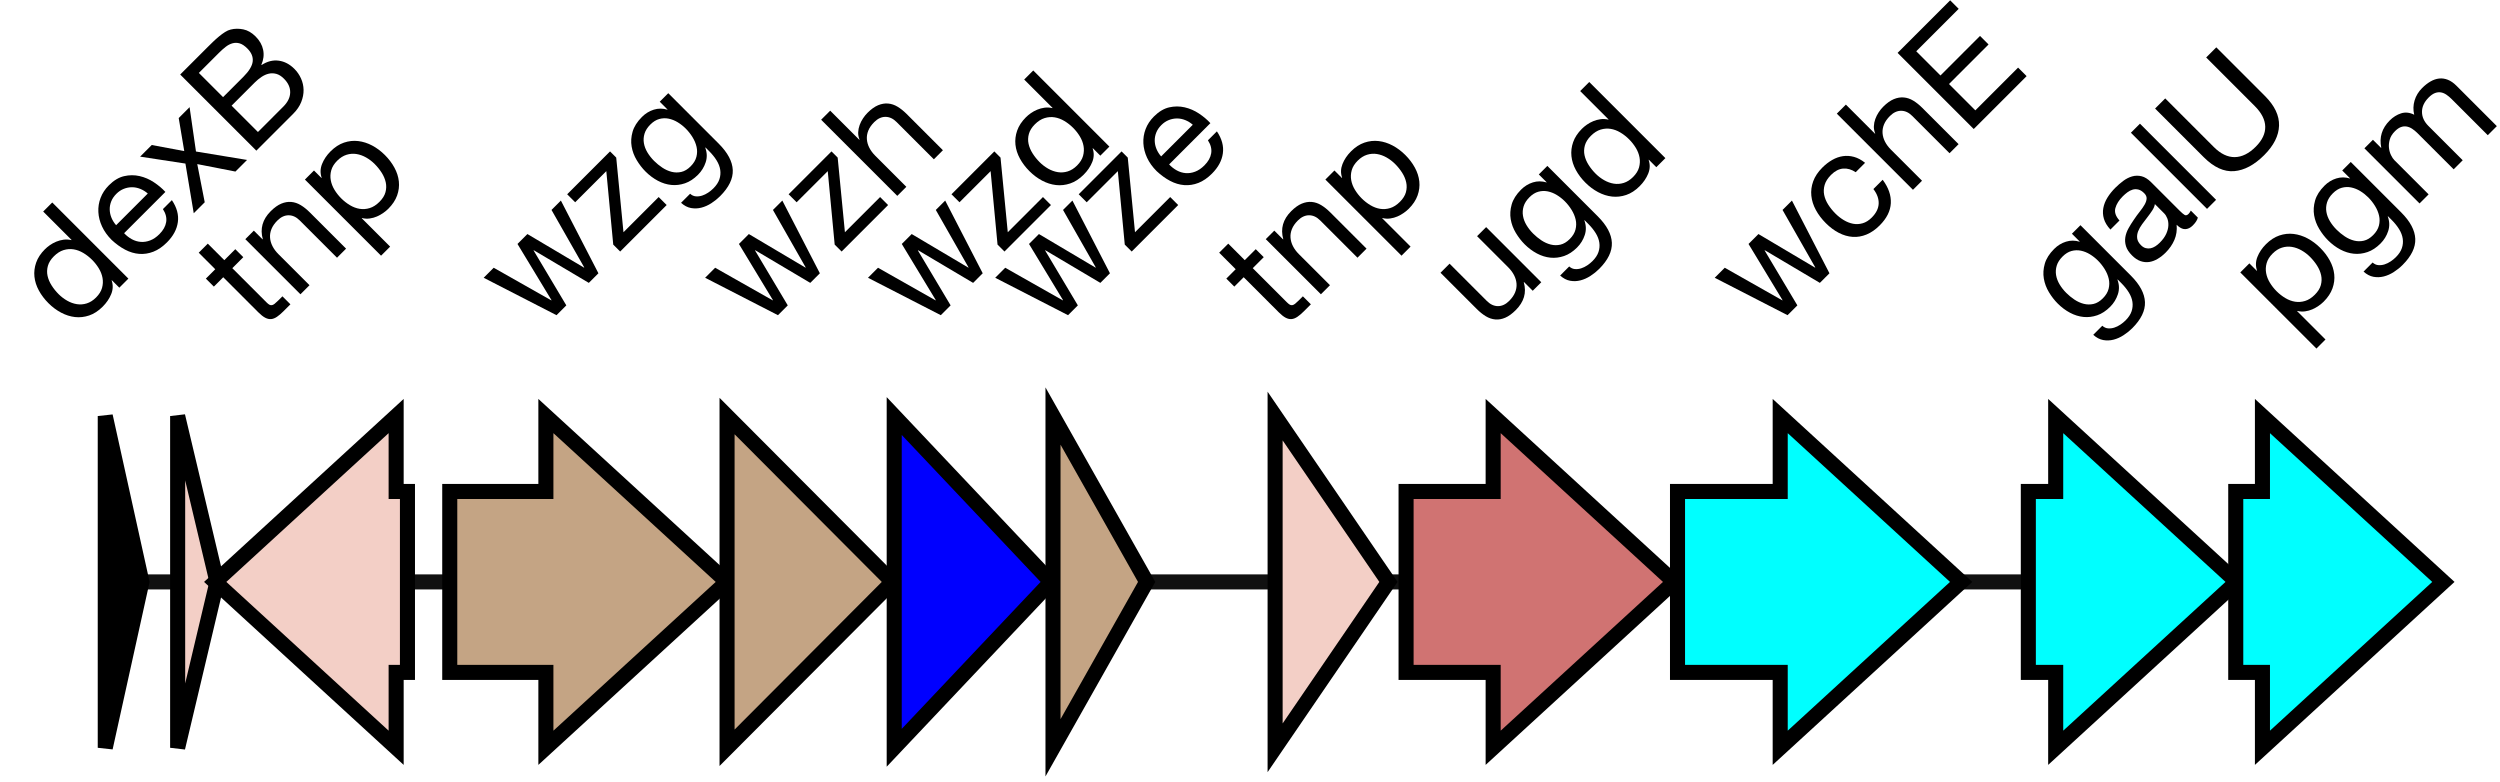 <?xml version="1.0" encoding="UTF-8" standalone="no"?>
<!DOCTYPE svg PUBLIC "-//W3C//DTD SVG 1.1//EN" "http://www.w3.org/Graphics/SVG/1.1/DTD/svg11.dtd">
<svg width="100%" height="100%" viewBox="0 0 2200 688" version="1.1" xmlns="http://www.w3.org/2000/svg" xmlns:xlink="http://www.w3.org/1999/xlink" xml:space="preserve" xmlns:serif="http://www.serif.com/" style="fill-rule:evenodd;clip-rule:evenodd;">
    <path d="M92.633,512.083L2150.18,512.083" style="fill:none;fill-rule:nonzero;stroke:rgb(17,17,17);stroke-width:13.25px;"/>
    <path d="M92.633,658.054L92.633,366.117L124.879,512.083L92.633,658.054Z" style="fill-rule:nonzero;stroke:black;stroke-width:13.25px;"/>
    <g>
        <path d="M51.606,258.882C49.229,256.505 47.165,253.94 45.413,251.188C43.662,248.435 42.473,245.62 41.848,242.743C41.222,239.865 41.316,236.956 42.129,234.016C42.943,231.076 44.694,228.261 47.384,225.571C50.136,222.819 52.998,220.989 55.97,220.082C58.941,219.175 61.881,218.956 64.79,219.425C67.699,219.894 70.545,220.958 73.329,222.616C76.113,224.273 78.693,226.291 81.07,228.668C83.322,230.92 85.277,233.406 86.935,236.128C88.592,238.849 89.687,241.664 90.219,244.573C90.75,247.481 90.61,250.406 89.797,253.346C88.983,256.286 87.232,259.101 84.542,261.791C81.977,264.356 79.24,266.092 76.331,266.999C73.423,267.906 70.514,268.125 67.605,267.655C64.696,267.186 61.866,266.17 59.113,264.606C56.361,263.042 53.858,261.134 51.606,258.882ZM112.973,245.182L45.976,178.186L38.001,186.161L62.96,211.121L62.773,211.309C60.458,210.746 58.175,210.621 55.923,210.933C53.671,211.246 51.528,211.825 49.495,212.669C47.462,213.514 45.601,214.53 43.912,215.719C42.223,216.907 40.753,218.127 39.502,219.378C35.811,223.069 33.246,226.979 31.808,231.107C30.369,235.236 29.868,239.365 30.306,243.493C30.744,247.622 32.042,251.673 34.2,255.645C36.359,259.617 39.158,263.324 42.598,266.764C46.039,270.205 49.761,272.988 53.765,275.115C57.768,277.242 61.85,278.54 66.01,279.009C70.17,279.478 74.33,279.009 78.49,277.602C82.65,276.194 86.606,273.614 90.36,269.861C93.737,266.483 96.24,262.792 97.866,258.788C99.493,254.785 99.618,250.781 98.241,246.778L98.429,246.59L104.997,253.158L112.973,245.182Z" style="fill-rule:nonzero;"/>
        <path d="M130.051,170.304L102.182,198.172C100.431,196.17 99.07,193.996 98.101,191.651C97.131,189.305 96.615,186.912 96.552,184.472C96.49,182.033 96.928,179.624 97.866,177.247C98.804,174.87 100.306,172.649 102.37,170.585C104.372,168.583 106.561,167.113 108.938,166.175C111.316,165.237 113.724,164.767 116.164,164.767C118.603,164.767 121.027,165.252 123.436,166.222C125.844,167.192 128.049,168.552 130.051,170.304ZM151.257,176.121L143.375,184.003C145.877,187.882 146.831,191.682 146.237,195.404C145.643,199.126 143.657,202.676 140.279,206.054C137.651,208.681 134.93,210.527 132.115,211.59C129.3,212.654 126.532,213.076 123.811,212.857C121.09,212.638 118.494,211.856 116.023,210.511C113.552,209.166 111.284,207.399 109.22,205.21L145.533,168.896C142.718,165.831 139.356,163 135.446,160.404C131.537,157.808 127.345,155.994 122.873,154.962C118.4,153.93 113.849,153.945 109.22,155.009C104.591,156.072 100.118,158.762 95.802,163.078C92.486,166.394 90.062,170.069 88.53,174.104C86.997,178.139 86.34,182.299 86.559,186.584C86.778,190.869 87.857,195.107 89.797,199.298C91.736,203.489 94.551,207.43 98.241,211.121C102.057,214.687 106.014,217.549 110.111,219.707C114.209,221.865 118.353,223.1 122.544,223.413C126.735,223.726 130.88,223.085 134.977,221.49C139.075,219.894 143.062,217.158 146.941,213.279C152.446,207.774 155.636,201.832 156.512,195.451C157.388,189.07 155.636,182.627 151.257,176.121Z" style="fill-rule:nonzero;"/>
        <path d="M163.174,143.937L170.493,187.663L180.158,177.998L173.589,144.406L207.182,150.974L217.41,140.746L172.463,133.333L166.833,94.299L157.263,103.87L162.142,132.958L133.523,127.61L123.295,137.837L163.174,143.937Z" style="fill-rule:nonzero;"/>
        <path d="M196.297,85.479L174.997,64.178L192.825,46.35C194.764,44.411 196.704,42.691 198.643,41.189C200.582,39.688 202.584,38.656 204.648,38.093C206.713,37.53 208.808,37.561 210.935,38.187C213.062,38.812 215.314,40.314 217.691,42.691C221.257,46.256 222.821,50.041 222.383,54.044C221.945,58.048 219.192,62.583 214.125,67.65L196.297,85.479ZM158.576,65.586L225.573,132.583L257.945,100.21C261.261,96.895 263.638,93.423 265.077,89.795C266.516,86.167 267.204,82.601 267.141,79.098C267.079,75.595 266.328,72.248 264.889,69.058C263.45,65.867 261.511,63.052 259.071,60.613C254.943,56.484 250.345,54.076 245.278,53.388C240.211,52.699 235.175,53.982 230.171,57.235L229.983,57.047C231.922,52.606 232.454,48.227 231.578,43.91C230.703,39.594 228.482,35.653 224.916,32.087C221.538,28.709 217.926,26.63 214.078,25.848C210.231,25.066 206.556,25.113 203.053,25.988C201.427,26.364 199.753,27.099 198.033,28.193C196.313,29.288 194.561,30.571 192.778,32.041C190.996,33.511 189.26,35.059 187.571,36.685C185.882,38.312 184.318,39.844 182.879,41.283L158.576,65.586ZM226.98,116.162L203.804,92.985L224.166,72.623C226.042,70.747 228.028,69.105 230.124,67.697C232.22,66.29 234.362,65.336 236.551,64.835C238.741,64.335 240.962,64.397 243.214,65.023C245.466,65.648 247.686,67.056 249.876,69.245C253.629,72.999 255.459,77.049 255.365,81.397C255.271,85.744 253.254,89.889 249.313,93.83L226.98,116.162Z" style="fill-rule:nonzero;"/>
    </g>
    <path d="M156.329,658.054L156.329,366.117L190.963,512.083L156.329,658.054Z" style="fill:rgb(243,207,198);fill-rule:nonzero;stroke:black;stroke-width:13.25px;"/>
    <path d="M358.563,432.467L348.608,432.467L348.608,366.117L189.371,512.083L348.608,658.054L348.608,591.704L358.563,591.704L358.563,432.467Z" style="fill:rgb(243,207,198);fill-rule:nonzero;stroke:black;stroke-width:13.25px;"/>
    <g>
        <path d="M197.391,228.95L182.847,214.406L174.871,222.381L189.415,236.926L181.158,245.183L188.196,252.22L196.453,243.963L227.324,274.834C229.576,277.086 231.609,278.681 233.423,279.62C235.237,280.558 236.973,280.949 238.631,280.793C240.289,280.636 241.993,279.964 243.745,278.775C245.496,277.587 247.404,275.96 249.469,273.896L255.568,267.797L248.53,260.759L244.871,264.419C243.62,265.67 242.556,266.639 241.681,267.328C240.805,268.016 239.992,268.422 239.241,268.547C238.49,268.672 237.755,268.532 237.036,268.125C236.316,267.718 235.488,267.046 234.549,266.108L204.429,235.987L214.094,226.322L207.056,219.285L197.391,228.95Z" style="fill-rule:nonzero;"/>
        <path d="M215.876,210.465L264.388,258.976L272.364,251.001L244.965,223.601C242.775,221.412 241.055,219.097 239.804,216.658C238.553,214.218 237.833,211.716 237.646,209.151C237.458,206.586 237.88,204.037 238.912,201.504C239.945,198.97 241.681,196.484 244.12,194.044C247.185,190.979 250.47,189.446 253.973,189.446C257.476,189.446 260.729,190.947 263.731,193.95L296.573,226.792L304.549,218.816L272.645,186.913C270.018,184.285 267.359,182.158 264.67,180.532C261.98,178.905 259.196,177.967 256.318,177.717C253.441,177.467 250.501,177.967 247.498,179.218C244.495,180.469 241.399,182.69 238.209,185.88C231.015,193.074 228.7,201.269 231.265,210.465L231.077,210.652L223.383,202.958L215.876,210.465Z" style="fill-rule:nonzero;"/>
        <path d="M268.329,158.012L335.326,225.009L343.302,217.033L318.342,192.073L318.53,191.886C320.844,192.449 323.128,192.574 325.38,192.261C327.632,191.948 329.759,191.354 331.76,190.478C333.762,189.602 335.623,188.555 337.343,187.335C339.064,186.115 340.518,184.911 341.707,183.722C345.397,180.031 347.978,176.137 349.448,172.04C350.918,167.943 351.434,163.83 350.996,159.701C350.558,155.572 349.26,151.522 347.102,147.55C344.944,143.577 342.144,139.871 338.704,136.43C335.263,132.99 331.541,130.206 327.538,128.079C323.534,125.952 319.437,124.639 315.246,124.138C311.054,123.638 306.879,124.091 302.719,125.499C298.559,126.906 294.602,129.487 290.849,133.24C287.471,136.618 284.984,140.324 283.389,144.359C281.794,148.394 281.685,152.413 283.061,156.417L282.873,156.604L276.305,150.036L268.329,158.012ZM329.696,144.312C332.073,146.689 334.137,149.254 335.889,152.007C337.64,154.759 338.829,157.574 339.455,160.452C340.08,163.329 340.002,166.222 339.22,169.131C338.438,172.04 336.671,174.871 333.918,177.623C331.166,180.375 328.304,182.205 325.333,183.112C322.361,184.019 319.421,184.238 316.512,183.769C313.604,183.3 310.757,182.237 307.974,180.579C305.19,178.921 302.609,176.904 300.232,174.527C297.98,172.275 296.026,169.788 294.368,167.067C292.71,164.346 291.615,161.531 291.084,158.622C290.552,155.713 290.693,152.789 291.506,149.848C292.319,146.908 294.071,144.093 296.761,141.403C299.325,138.839 302.062,137.103 304.971,136.196C307.88,135.289 310.789,135.07 313.697,135.539C316.606,136.008 319.437,137.025 322.189,138.588C324.942,140.152 327.444,142.06 329.696,144.312Z" style="fill-rule:nonzero;"/>
    </g>
    <path d="M395.783,432.467L480.379,432.467L480.379,366.117L639.617,512.083L480.379,658.054L480.379,591.704L395.783,591.704L395.783,432.467Z" style="fill:rgb(196,164,132);fill-rule:nonzero;stroke:black;stroke-width:13.25px;"/>
    <g>
        <path d="M526.607,240.489L493.577,176.495L485.32,184.752L514.127,235.328L513.939,235.516L464.114,205.958L455.387,214.685L485.32,264.135L485.132,264.323L434.463,235.61L425.642,244.43L489.73,277.365L498.363,268.733L469.556,220.409L469.744,220.221L518.162,248.934L526.607,240.489Z" style="fill-rule:nonzero;"/>
        <path d="M539.649,215.248L545.749,221.347L586.66,180.436L579.622,173.398L548.657,204.363L542.277,138.68L536.835,133.238L499.114,170.959L506.151,177.996L533.55,150.597L539.649,215.248Z" style="fill-rule:nonzero;"/>
        <path d="M632.45,126.388L588.067,82.005L580.561,89.512L587.504,96.455L587.411,96.549C583.282,95.298 579.263,95.282 575.353,96.502C571.443,97.722 567.956,99.864 564.891,102.93C560.699,107.121 557.963,111.453 556.68,115.926C555.398,120.398 555.116,124.746 555.836,128.968C556.555,133.191 558.056,137.194 560.34,140.979C562.623,144.764 565.203,148.095 568.081,150.972C571.396,154.288 574.993,156.978 578.872,159.042C582.75,161.106 586.707,162.342 590.742,162.748C594.776,163.155 598.796,162.67 602.799,161.294C606.803,159.918 610.619,157.415 614.247,153.787C617.375,150.659 619.627,147 621.003,142.809C622.379,138.618 622.254,134.333 620.627,129.954L620.815,129.766L624.005,132.956C626.695,135.646 628.9,138.383 630.621,141.167C632.341,143.95 633.404,146.734 633.811,149.518C634.218,152.302 633.967,155.054 633.06,157.775C632.153,160.496 630.386,163.171 627.759,165.798C626.445,167.112 624.928,168.347 623.208,169.504C621.488,170.662 619.705,171.537 617.859,172.132C616.014,172.726 614.169,172.945 612.323,172.788C610.478,172.632 608.804,171.866 607.303,170.49L599.327,178.465C602.08,180.968 604.989,182.5 608.054,183.063C611.119,183.626 614.169,183.517 617.203,182.735C620.236,181.953 623.177,180.639 626.023,178.794C628.869,176.948 631.418,174.9 633.67,172.648C641.427,164.891 645.149,157.228 644.836,149.659C644.524,142.089 640.395,134.333 632.45,126.388ZM607.772,146.374C605.145,149.002 602.408,150.644 599.562,151.301C596.716,151.957 593.869,151.926 591.023,151.207C588.177,150.487 585.44,149.252 582.813,147.5C580.185,145.749 577.777,143.778 575.588,141.589C573.273,139.274 571.318,136.788 569.723,134.129C568.128,131.471 567.096,128.749 566.627,125.966C566.157,123.182 566.345,120.398 567.19,117.615C568.034,114.831 569.739,112.157 572.303,109.592C574.806,107.09 577.433,105.463 580.185,104.713C582.938,103.962 585.69,103.868 588.443,104.431C591.195,104.994 593.854,106.057 596.419,107.621C598.983,109.185 601.329,111.031 603.456,113.158C605.708,115.41 607.694,117.927 609.414,120.711C611.135,123.495 612.323,126.341 612.98,129.25C613.637,132.159 613.59,135.083 612.839,138.023C612.089,140.963 610.4,143.747 607.772,146.374Z" style="fill-rule:nonzero;"/>
    </g>
    <path d="M639.813,658.054L639.813,366.117L785.317,512.083L639.813,658.054Z" style="fill:rgb(196,164,132);fill-rule:nonzero;stroke:black;stroke-width:13.25px;"/>
    <g>
        <path d="M721.477,240.49L688.447,176.496L680.19,184.753L708.997,235.33L708.809,235.517L658.984,205.96L650.257,214.686L680.19,264.136L680.002,264.324L629.332,235.611L620.512,244.431L684.6,277.367L693.233,268.734L664.426,220.41L664.614,220.222L713.032,248.935L721.477,240.49Z" style="fill-rule:nonzero;"/>
        <path d="M734.519,215.249L740.618,221.348L781.53,180.437L774.492,173.4L743.527,204.365L737.147,138.681L731.704,133.239L693.983,170.96L701.021,177.997L728.42,150.598L734.519,215.249Z" style="fill-rule:nonzero;"/>
        <path d="M722.603,105.371L789.599,172.367L797.575,164.392L770.176,136.992C767.986,134.803 766.266,132.488 765.015,130.049C763.764,127.609 763.045,125.107 762.857,122.542C762.669,119.977 763.091,117.428 764.124,114.895C765.156,112.361 766.892,109.875 769.331,107.435C772.397,104.37 775.681,102.837 779.184,102.837C782.687,102.837 785.94,104.339 788.943,107.341L821.784,140.183L829.76,132.207L797.857,100.304C795.229,97.676 792.571,95.549 789.881,93.923C787.191,92.297 784.407,91.358 781.53,91.108C778.652,90.858 775.712,91.358 772.709,92.609C769.707,93.86 766.61,96.081 763.42,99.272C761.981,100.71 760.652,102.352 759.432,104.198C758.212,106.043 757.227,107.998 756.476,110.062C755.726,112.127 755.303,114.238 755.21,116.396C755.116,118.554 755.507,120.697 756.382,122.824L756.195,123.011L730.578,97.395L722.603,105.371Z" style="fill-rule:nonzero;"/>
    </g>
    <path d="M786.908,658.054L786.908,366.117L924.85,512.083L786.908,658.054Z" style="fill:rgb(0,0,255);fill-rule:nonzero;stroke:black;stroke-width:13.25px;"/>
    <g>
        <path d="M864.79,240.491L831.76,176.496L823.503,184.754L852.31,235.33L852.122,235.517L802.297,205.96L793.57,214.686L823.503,264.136L823.315,264.324L772.645,235.611L763.825,244.432L827.913,277.367L836.546,268.734L807.739,220.41L807.927,220.223L856.345,248.936L864.79,240.491Z" style="fill-rule:nonzero;"/>
        <path d="M877.832,215.249L883.931,221.349L924.843,180.437L917.805,173.4L886.84,204.365L880.46,138.682L875.017,133.239L837.296,170.96L844.334,177.998L871.733,150.598L877.832,215.249Z" style="fill-rule:nonzero;"/>
        <path d="M914.896,142.716C912.519,140.339 910.455,137.775 908.703,135.022C906.952,132.27 905.763,129.455 905.138,126.577C904.512,123.7 904.606,120.791 905.419,117.851C906.232,114.911 907.984,112.096 910.674,109.406C913.426,106.653 916.288,104.824 919.26,103.916C922.231,103.009 925.171,102.79 928.08,103.26C930.989,103.729 933.835,104.792 936.619,106.45C939.402,108.108 941.983,110.125 944.36,112.502C946.612,114.754 948.567,117.241 950.225,119.962C951.882,122.683 952.977,125.498 953.509,128.407C954.04,131.316 953.9,134.24 953.086,137.18C952.273,140.12 950.522,142.935 947.832,145.625C945.267,148.19 942.53,149.926 939.621,150.833C936.713,151.74 933.804,151.959 930.895,151.49C927.986,151.021 925.155,150.004 922.403,148.44C919.651,146.876 917.148,144.968 914.896,142.716ZM976.263,129.017L909.266,62.02L901.291,69.996L926.25,94.955L926.063,95.143C923.748,94.58 921.465,94.455 919.213,94.768C916.961,95.081 914.818,95.659 912.785,96.504C910.752,97.348 908.891,98.365 907.202,99.553C905.513,100.742 904.043,101.962 902.792,103.213C899.101,106.904 896.536,110.813 895.098,114.942C893.659,119.071 893.158,123.199 893.596,127.328C894.034,131.456 895.332,135.507 897.49,139.479C899.648,143.451 902.448,147.158 905.888,150.598C909.329,154.039 913.051,156.823 917.055,158.95C921.058,161.076 925.14,162.375 929.3,162.844C933.46,163.313 937.62,162.844 941.78,161.436C945.939,160.029 949.896,157.448 953.649,153.695C957.027,150.317 959.53,146.626 961.156,142.623C962.783,138.619 962.908,134.616 961.531,130.612L961.719,130.424L968.287,136.993L976.263,129.017Z" style="fill-rule:nonzero;"/>
    </g>
    <path d="M926.642,658.054L926.642,366.117L1009.05,512.083L926.642,658.054Z" style="fill:rgb(196,164,132);fill-rule:nonzero;stroke:black;stroke-width:13.25px;"/>
    <g>
        <path d="M976.753,240.492L943.723,176.498L935.466,184.755L964.273,235.331L964.085,235.519L914.26,205.961L905.533,214.688L935.466,264.138L935.278,264.326L884.608,235.613L875.788,244.433L939.876,277.368L948.509,268.736L919.702,220.412L919.89,220.224L968.308,248.937L976.753,240.492Z" style="fill-rule:nonzero;"/>
        <path d="M989.795,215.251L995.895,221.35L1036.81,180.439L1029.77,173.401L998.803,204.366L992.423,138.683L986.98,133.241L949.259,170.962L956.297,177.999L983.696,150.6L989.795,215.251Z" style="fill-rule:nonzero;"/>
        <path d="M1049.66,109.782L1021.79,137.651C1020.04,135.649 1018.68,133.475 1017.71,131.129C1016.74,128.784 1016.22,126.391 1016.16,123.951C1016.1,121.512 1016.54,119.103 1017.48,116.726C1018.41,114.349 1019.92,112.128 1021.98,110.064C1023.98,108.062 1026.17,106.592 1028.55,105.654C1030.92,104.715 1033.33,104.246 1035.77,104.246C1038.21,104.246 1040.64,104.731 1043.05,105.701C1045.45,106.67 1047.66,108.031 1049.66,109.782ZM1070.87,115.6L1062.98,123.482C1065.49,127.36 1066.44,131.161 1065.85,134.883C1065.25,138.605 1063.27,142.155 1059.89,145.533C1057.26,148.16 1054.54,150.006 1051.72,151.069C1048.91,152.132 1046.14,152.555 1043.42,152.336C1040.7,152.117 1038.1,151.335 1035.63,149.99C1033.16,148.645 1030.89,146.878 1028.83,144.688L1065.14,108.375C1062.33,105.31 1058.96,102.479 1055.06,99.883C1051.15,97.287 1046.95,95.473 1042.48,94.441C1038.01,93.409 1033.46,93.424 1028.83,94.488C1024.2,95.551 1019.73,98.241 1015.41,102.557C1012.1,105.873 1009.67,109.548 1008.14,113.583C1006.61,117.617 1005.95,121.777 1006.17,126.062C1006.39,130.348 1007.47,134.586 1009.4,138.777C1011.35,142.968 1014.16,146.909 1017.85,150.6C1021.67,154.165 1025.62,157.027 1029.72,159.186C1033.82,161.344 1037.96,162.579 1042.15,162.892C1046.34,163.205 1050.49,162.564 1054.59,160.968C1058.68,159.373 1062.67,156.636 1066.55,152.758C1072.06,147.253 1075.25,141.31 1076.12,134.93C1077,128.549 1075.25,122.106 1070.87,115.6Z" style="fill-rule:nonzero;"/>
    </g>
    <path d="M1122.1,658.054L1122.1,366.117L1221.83,512.083L1122.1,658.054Z" style="fill:rgb(243,207,198);fill-rule:nonzero;stroke:black;stroke-width:13.25px;"/>
    <g>
        <path d="M1095.39,228.946L1080.85,214.401L1072.87,222.377L1087.41,236.921L1079.16,245.179L1086.19,252.216L1094.45,243.959L1125.32,274.83C1127.58,277.082 1129.61,278.677 1131.42,279.615C1133.24,280.554 1134.97,280.945 1136.63,280.788C1138.29,280.632 1139.99,279.959 1141.74,278.771C1143.5,277.582 1145.4,275.956 1147.47,273.892L1153.57,267.792L1146.53,260.755L1142.87,264.414C1141.62,265.666 1140.56,266.635 1139.68,267.323C1138.8,268.011 1137.99,268.418 1137.24,268.543C1136.49,268.668 1135.75,268.527 1135.04,268.121C1134.32,267.714 1133.49,267.042 1132.55,266.103L1102.43,235.983L1112.09,226.318L1105.06,219.281L1095.39,228.946Z" style="fill-rule:nonzero;"/>
        <path d="M1113.88,210.46L1162.39,258.972L1170.37,250.996L1142.97,223.597C1140.78,221.408 1139.06,219.093 1137.81,216.653C1136.56,214.214 1135.84,211.712 1135.65,209.147C1135.46,206.582 1135.88,204.033 1136.92,201.499C1137.95,198.966 1139.68,196.479 1142.12,194.04C1145.19,190.974 1148.47,189.442 1151.98,189.442C1155.48,189.442 1158.73,190.943 1161.74,193.946L1194.58,226.787L1202.55,218.812L1170.65,186.908C1168.02,184.281 1165.36,182.154 1162.67,180.528C1159.98,178.901 1157.2,177.963 1154.32,177.713C1151.44,177.462 1148.51,177.963 1145.5,179.214C1142.5,180.465 1139.4,182.686 1136.21,185.876C1129.02,193.07 1126.7,201.265 1129.27,210.46L1129.08,210.648L1121.39,202.954L1113.88,210.46Z" style="fill-rule:nonzero;"/>
        <path d="M1166.33,158.008L1233.33,225.005L1241.3,217.029L1216.34,192.069L1216.53,191.881C1218.85,192.444 1221.13,192.57 1223.38,192.257C1225.63,191.944 1227.76,191.35 1229.76,190.474C1231.76,189.598 1233.62,188.55 1235.34,187.331C1237.06,186.111 1238.52,184.907 1239.71,183.718C1243.4,180.027 1245.98,176.133 1247.45,172.036C1248.92,167.938 1249.43,163.825 1249,159.697C1248.56,155.568 1247.26,151.518 1245.1,147.545C1242.94,143.573 1240.14,139.867 1236.7,136.426C1233.26,132.986 1229.54,130.202 1225.54,128.075C1221.54,125.948 1217.44,124.634 1213.25,124.134C1209.06,123.634 1204.88,124.087 1200.72,125.495C1196.56,126.902 1192.6,129.482 1188.85,133.236C1185.47,136.614 1182.99,140.32 1181.39,144.355C1179.8,148.39 1179.68,152.409 1181.06,156.413L1180.87,156.6L1174.31,150.032L1166.33,158.008ZM1227.7,144.308C1230.07,146.685 1232.14,149.25 1233.89,152.002C1235.64,154.755 1236.83,157.57 1237.45,160.447C1238.08,163.325 1238,166.218 1237.22,169.127C1236.44,172.036 1234.67,174.866 1231.92,177.619C1229.17,180.371 1226.31,182.201 1223.33,183.108C1220.36,184.015 1217.42,184.234 1214.51,183.765C1211.6,183.296 1208.76,182.232 1205.97,180.575C1203.19,178.917 1200.61,176.899 1198.23,174.522C1195.98,172.27 1194.03,169.784 1192.37,167.063C1190.71,164.341 1189.62,161.526 1189.08,158.618C1188.55,155.709 1188.69,152.784 1189.51,149.844C1190.32,146.904 1192.07,144.089 1194.76,141.399C1197.33,138.835 1200.06,137.099 1202.97,136.192C1205.88,135.284 1208.79,135.066 1211.7,135.535C1214.61,136.004 1217.44,137.02 1220.19,138.584C1222.94,140.148 1225.44,142.056 1227.7,144.308Z" style="fill-rule:nonzero;"/>
    </g>
    <path d="M1237.35,432.467L1313.98,432.467L1313.98,366.117L1473.22,512.083L1313.98,658.054L1313.98,591.704L1237.35,591.704L1237.35,432.467Z" style="fill:rgb(208,115,114);fill-rule:nonzero;stroke:black;stroke-width:13.25px;"/>
    <g>
        <path d="M1356.32,248.371L1307.81,199.859L1299.83,207.835L1327.23,235.234C1329.42,237.424 1331.14,239.738 1332.39,242.178C1333.64,244.617 1334.36,247.12 1334.55,249.684C1334.74,252.249 1334.32,254.798 1333.28,257.332C1332.25,259.865 1330.52,262.352 1328.08,264.792C1325.01,267.857 1321.73,269.389 1318.22,269.389C1314.72,269.389 1311.47,267.888 1308.46,264.885L1275.62,232.044L1267.65,240.02L1299.55,271.923C1302.18,274.55 1304.84,276.677 1307.53,278.303C1310.22,279.93 1313,280.868 1315.88,281.118C1318.76,281.369 1321.68,280.853 1324.65,279.57C1327.62,278.288 1330.7,276.052 1333.89,272.861C1337.46,269.296 1339.85,265.495 1341.07,261.46C1342.29,257.426 1342.25,253.062 1340.93,248.371L1341.12,248.183L1348.81,255.877L1356.32,248.371Z" style="fill-rule:nonzero;"/>
        <path d="M1406.05,190.382L1361.67,145.999L1354.16,153.505L1361.1,160.449L1361.01,160.543C1356.88,159.292 1352.86,159.276 1348.95,160.496C1345.04,161.716 1341.56,163.858 1338.49,166.924C1334.3,171.115 1331.56,175.447 1330.28,179.919C1329,184.392 1328.72,188.74 1329.43,192.962C1330.15,197.185 1331.66,201.188 1333.94,204.973C1336.22,208.758 1338.8,212.089 1341.68,214.966C1345,218.282 1348.59,220.971 1352.47,223.036C1356.35,225.1 1360.31,226.336 1364.34,226.742C1368.38,227.149 1372.39,226.664 1376.4,225.288C1380.4,223.912 1384.22,221.409 1387.85,217.781C1390.97,214.653 1393.23,210.994 1394.6,206.803C1395.98,202.611 1395.85,198.326 1394.23,193.948L1394.41,193.76L1397.61,196.95C1400.3,199.64 1402.5,202.377 1404.22,205.161C1405.94,207.944 1407,210.728 1407.41,213.512C1407.82,216.295 1407.57,219.048 1406.66,221.769C1405.75,224.49 1403.99,227.164 1401.36,229.792C1400.04,231.105 1398.53,232.341 1396.81,233.498C1395.09,234.655 1393.3,235.531 1391.46,236.126C1389.61,236.72 1387.77,236.939 1385.92,236.782C1384.08,236.626 1382.4,235.86 1380.9,234.483L1372.93,242.459C1375.68,244.961 1378.59,246.494 1381.65,247.057C1384.72,247.62 1387.77,247.511 1390.8,246.729C1393.84,245.947 1396.78,244.633 1399.62,242.788C1402.47,240.942 1405.02,238.894 1407.27,236.642C1415.03,228.885 1418.75,221.222 1418.44,213.652C1418.12,206.083 1413.99,198.326 1406.05,190.382ZM1381.37,210.368C1378.74,212.996 1376.01,214.638 1373.16,215.295C1370.32,215.951 1367.47,215.92 1364.62,215.201C1361.78,214.481 1359.04,213.246 1356.41,211.494C1353.79,209.743 1351.38,207.772 1349.19,205.583C1346.87,203.268 1344.92,200.782 1343.32,198.123C1341.73,195.465 1340.69,192.743 1340.23,189.96C1339.76,187.176 1339.94,184.392 1340.79,181.608C1341.63,178.825 1343.34,176.151 1345.9,173.586C1348.4,171.084 1351.03,169.457 1353.79,168.706C1356.54,167.956 1359.29,167.862 1362.04,168.425C1364.79,168.988 1367.45,170.051 1370.02,171.615C1372.58,173.179 1374.93,175.025 1377.06,177.151C1379.31,179.403 1381.29,181.921 1383.01,184.705C1384.73,187.489 1385.92,190.335 1386.58,193.244C1387.24,196.153 1387.19,199.077 1386.44,202.017C1385.69,204.957 1384,207.741 1381.37,210.368Z" style="fill-rule:nonzero;"/>
        <path d="M1404.17,152.849C1401.79,150.472 1399.73,147.907 1397.98,145.154C1396.23,142.402 1395.04,139.587 1394.41,136.709C1393.79,133.832 1393.88,130.923 1394.69,127.983C1395.51,125.043 1397.26,122.228 1399.95,119.538C1402.7,116.785 1405.56,114.956 1408.53,114.049C1411.51,113.142 1414.44,112.923 1417.35,113.392C1420.26,113.861 1423.11,114.924 1425.89,116.582C1428.68,118.24 1431.26,120.257 1433.63,122.634C1435.89,124.886 1437.84,127.373 1439.5,130.094C1441.16,132.815 1442.25,135.63 1442.78,138.539C1443.31,141.448 1443.17,144.372 1442.36,147.312C1441.55,150.253 1439.8,153.068 1437.11,155.757C1434.54,158.322 1431.8,160.058 1428.89,160.965C1425.99,161.872 1423.08,162.091 1420.17,161.622C1417.26,161.153 1414.43,160.136 1411.68,158.572C1408.92,157.009 1406.42,155.101 1404.17,152.849ZM1465.54,139.149L1398.54,72.152L1390.56,80.128L1415.52,105.088L1415.34,105.275C1413.02,104.712 1410.74,104.587 1408.49,104.9C1406.23,105.213 1404.09,105.791 1402.06,106.636C1400.03,107.48 1398.16,108.497 1396.48,109.685C1394.79,110.874 1393.32,112.094 1392.07,113.345C1388.38,117.036 1385.81,120.945 1384.37,125.074C1382.93,129.203 1382.43,133.331 1382.87,137.46C1383.31,141.589 1384.61,145.639 1386.76,149.611C1388.92,153.584 1391.72,157.29 1395.16,160.731C1398.6,164.171 1402.33,166.955 1406.33,169.082C1410.33,171.209 1414.41,172.507 1418.57,172.976C1422.73,173.445 1426.89,172.976 1431.05,171.568C1435.21,170.161 1439.17,167.58 1442.92,163.827C1446.3,160.449 1448.8,156.758 1450.43,152.755C1452.06,148.751 1452.18,144.748 1450.81,140.744L1450.99,140.557L1457.56,147.125L1465.54,139.149Z" style="fill-rule:nonzero;"/>
    </g>
    <path d="M1476.21,432.467L1566.58,432.467L1566.58,366.117L1725.81,512.083L1566.58,658.054L1566.58,591.704L1476.21,591.704L1476.21,432.467Z" style="fill:rgb(0,255,255);fill-rule:nonzero;stroke:black;stroke-width:13.25px;"/>
    <g>
        <path d="M1609.92,240.489L1576.89,176.495L1568.63,184.752L1597.44,235.328L1597.25,235.516L1547.43,205.958L1538.7,214.685L1568.63,264.135L1568.45,264.323L1517.78,235.61L1508.95,244.43L1573.04,277.365L1581.68,268.733L1552.87,220.409L1553.06,220.221L1601.48,248.934L1609.92,240.489Z" style="fill-rule:nonzero;"/>
        <path d="M1633.01,151.535L1641.27,143.278C1638.08,140.713 1634.84,138.977 1631.56,138.07C1628.27,137.163 1625.02,136.944 1621.8,137.413C1618.58,137.883 1615.43,138.993 1612.37,140.744C1609.3,142.496 1606.39,144.748 1603.64,147.5C1599.82,151.316 1597.15,155.336 1595.62,159.558C1594.09,163.781 1593.54,168.019 1593.98,172.272C1594.41,176.526 1595.74,180.702 1597.96,184.799C1600.18,188.896 1603.11,192.759 1606.74,196.388C1610.37,200.016 1614.18,202.862 1618.18,204.926C1622.19,206.991 1626.24,208.164 1630.34,208.445C1634.43,208.727 1638.5,208.038 1642.53,206.381C1646.57,204.723 1650.43,202.049 1654.12,198.358C1660.32,192.165 1663.58,185.644 1663.93,178.794C1664.27,171.944 1661.88,165.079 1656.75,158.197L1648.59,166.361C1651.84,170.615 1653.39,174.884 1653.23,179.169C1653.07,183.454 1651.03,187.567 1647.09,191.508C1644.58,194.01 1641.92,195.668 1639.11,196.481C1636.29,197.295 1633.5,197.435 1630.71,196.904C1627.93,196.372 1625.21,195.308 1622.55,193.713C1619.89,192.118 1617.43,190.195 1615.18,187.943C1612.74,185.503 1610.63,182.891 1608.85,180.107C1607.07,177.324 1605.88,174.477 1605.28,171.569C1604.69,168.66 1604.83,165.704 1605.7,162.701C1606.58,159.699 1608.46,156.759 1611.33,153.881C1614.71,150.503 1618.25,148.658 1621.94,148.345C1625.63,148.032 1629.32,149.096 1633.01,151.535Z" style="fill-rule:nonzero;"/>
        <path d="M1616.4,100.021L1683.4,167.018L1691.37,159.042L1663.97,131.643C1661.78,129.453 1660.06,127.139 1658.81,124.699C1657.56,122.259 1656.84,119.757 1656.65,117.192C1656.47,114.628 1656.89,112.078 1657.92,109.545C1658.95,107.011 1660.69,104.525 1663.13,102.085C1666.19,99.02 1669.48,97.487 1672.98,97.487C1676.49,97.487 1679.74,98.989 1682.74,101.991L1715.58,134.833L1723.56,126.857L1691.65,94.954C1689.03,92.327 1686.37,90.2 1683.68,88.573C1680.99,86.947 1678.2,86.009 1675.33,85.758C1672.45,85.508 1669.51,86.009 1666.51,87.26C1663.51,88.511 1660.41,90.731 1657.22,93.922C1655.78,95.361 1654.45,97.003 1653.23,98.848C1652.01,100.693 1651.03,102.648 1650.27,104.713C1649.52,106.777 1649.1,108.888 1649.01,111.046C1648.91,113.204 1649.31,115.347 1650.18,117.474L1649.99,117.662L1624.38,92.045L1616.4,100.021Z" style="fill-rule:nonzero;"/>
        <path d="M1669.88,46.536L1736.88,113.533L1783.42,66.992L1775.91,59.485L1738.29,97.112L1715.11,73.935L1749.92,39.123L1742.41,31.617L1707.6,66.429L1686.3,45.129L1723.65,7.783L1716.14,0.276L1669.88,46.536Z" style="fill-rule:nonzero;"/>
    </g>
    <path d="M1784.93,432.467L1809.01,432.467L1809.01,366.117L1968.25,512.083L1809.01,658.054L1809.01,591.704L1784.93,591.704L1784.93,432.467Z" style="fill:rgb(0,255,255);fill-rule:nonzero;stroke:black;stroke-width:13.25px;"/>
    <g>
        <path d="M1875.18,242.556L1830.8,198.173L1823.29,205.68L1830.23,212.623L1830.14,212.717C1826.01,211.466 1821.99,211.45 1818.08,212.67C1814.17,213.89 1810.68,216.033 1807.62,219.098C1803.43,223.289 1800.69,227.621 1799.41,232.094C1798.13,236.566 1797.85,240.914 1798.57,245.137C1799.29,249.359 1800.79,253.363 1803.07,257.147C1805.35,260.932 1807.93,264.263 1810.81,267.14C1814.13,270.456 1817.72,273.146 1821.6,275.21C1825.48,277.274 1829.44,278.51 1833.47,278.916C1837.51,279.323 1841.53,278.838 1845.53,277.462C1849.53,276.086 1853.35,273.584 1856.98,269.955C1860.1,266.828 1862.36,263.168 1863.73,258.977C1865.11,254.786 1864.98,250.501 1863.36,246.122L1863.55,245.934L1866.74,249.124C1869.42,251.814 1871.63,254.551 1873.35,257.335C1875.07,260.119 1876.13,262.902 1876.54,265.686C1876.95,268.47 1876.7,271.222 1875.79,273.943C1874.88,276.664 1873.12,279.339 1870.49,281.966C1869.17,283.28 1867.66,284.515 1865.94,285.672C1864.22,286.83 1862.43,287.705 1860.59,288.3C1858.74,288.894 1856.9,289.113 1855.05,288.957C1853.21,288.8 1851.53,288.034 1850.03,286.658L1842.06,294.633C1844.81,297.136 1847.72,298.668 1850.78,299.231C1853.85,299.794 1856.9,299.685 1859.93,298.903C1862.97,298.121 1865.91,296.807 1868.75,294.962C1871.6,293.116 1874.15,291.068 1876.4,288.816C1884.16,281.059 1887.88,273.396 1887.57,265.827C1887.25,258.258 1883.12,250.501 1875.18,242.556ZM1850.5,262.543C1847.88,265.17 1845.14,266.812 1842.29,267.469C1839.44,268.126 1836.6,268.094 1833.75,267.375C1830.91,266.656 1828.17,265.42 1825.54,263.669C1822.91,261.917 1820.51,259.946 1818.32,257.757C1816,255.443 1814.05,252.956 1812.45,250.297C1810.86,247.639 1809.83,244.918 1809.36,242.134C1808.89,239.35 1809.08,236.566 1809.92,233.783C1810.76,230.999 1812.47,228.325 1815.03,225.76C1817.54,223.258 1820.16,221.631 1822.91,220.881C1825.67,220.13 1828.42,220.036 1831.17,220.599C1833.92,221.162 1836.58,222.226 1839.15,223.789C1841.71,225.353 1844.06,227.199 1846.19,229.326C1848.44,231.578 1850.42,234.095 1852.14,236.879C1853.86,239.663 1855.05,242.509 1855.71,245.418C1856.37,248.327 1856.32,251.251 1855.57,254.191C1854.82,257.132 1853.13,259.915 1850.5,262.543Z" style="fill-rule:nonzero;"/>
        <path d="M1934.11,191.511C1933.55,193.7 1932.05,196.015 1929.61,198.455C1927.54,200.519 1925.32,201.582 1922.94,201.645C1920.57,201.707 1918.07,200.425 1915.44,197.798C1915.88,202.614 1915.22,207.056 1913.47,211.122C1911.72,215.188 1909.15,218.91 1905.77,222.288C1903.58,224.478 1901.25,226.307 1898.78,227.777C1896.31,229.247 1893.83,230.17 1891.32,230.545C1888.82,230.921 1886.29,230.671 1883.72,229.795C1881.16,228.919 1878.65,227.261 1876.22,224.822C1873.46,222.069 1871.68,219.348 1870.87,216.658C1870.05,213.968 1869.87,211.31 1870.3,208.682C1870.74,206.055 1871.66,203.475 1873.07,200.941C1874.48,198.408 1876.03,195.921 1877.72,193.481C1879.47,190.854 1881.22,188.446 1882.97,186.256C1884.72,184.067 1886.15,182.018 1887.24,180.11C1888.34,178.202 1888.93,176.419 1889.02,174.762C1889.12,173.104 1888.41,171.524 1886.91,170.023C1885.16,168.272 1883.42,167.192 1881.7,166.786C1879.98,166.379 1878.33,166.411 1876.73,166.88C1875.14,167.349 1873.6,168.131 1872.13,169.226C1870.66,170.32 1869.3,171.493 1868.05,172.744C1864.67,176.122 1862.5,179.578 1861.53,183.113C1860.56,186.647 1861.77,190.291 1865.14,194.044L1857.17,202.02C1854.29,198.892 1852.38,195.733 1851.44,192.543C1850.51,189.353 1850.33,186.178 1850.93,183.019C1851.52,179.86 1852.74,176.795 1854.59,173.823C1856.43,170.852 1858.73,167.99 1861.48,165.238C1863.67,163.048 1866,161.031 1868.47,159.185C1870.94,157.34 1873.54,156.026 1876.26,155.244C1878.98,154.462 1881.75,154.416 1884.57,155.104C1887.38,155.792 1890.2,157.543 1893.01,160.358L1917.97,185.318C1919.85,187.195 1921.33,188.461 1922.43,189.118C1923.52,189.775 1924.7,189.478 1925.95,188.227C1926.63,187.539 1927.29,186.569 1927.92,185.318L1934.11,191.511ZM1896.3,179.594C1896.05,181.346 1895.28,183.207 1894,185.177C1892.71,187.148 1891.29,189.134 1889.73,191.136C1888.16,193.137 1886.62,195.186 1885.08,197.282C1883.55,199.377 1882.38,201.457 1881.56,203.522C1880.75,205.586 1880.47,207.65 1880.72,209.715C1880.97,211.779 1882.1,213.812 1884.1,215.814C1885.41,217.127 1886.79,217.972 1888.23,218.347C1889.66,218.722 1891.09,218.769 1892.5,218.488C1893.9,218.206 1895.3,217.628 1896.67,216.752C1898.05,215.876 1899.36,214.813 1900.61,213.562C1903.24,210.934 1905.13,208.323 1906.29,205.727C1907.45,203.131 1908.07,200.691 1908.16,198.408C1908.26,196.124 1907.95,194.06 1907.23,192.215C1906.51,190.369 1905.59,188.884 1904.46,187.758L1896.3,179.594Z" style="fill-rule:nonzero;"/>
        <path d="M1875.18,116.82L1942.18,183.817L1950.15,175.841L1883.16,108.844L1875.18,116.82Z" style="fill-rule:nonzero;"/>
        <path d="M1993.13,84.447L1950.34,41.659L1941.43,50.574L1984.22,93.361C1990.22,99.367 1993.29,105.403 1993.41,111.471C1993.54,117.539 1990.75,123.419 1985.06,129.112C1979.06,135.117 1972.91,138.167 1966.62,138.261C1960.34,138.354 1954.19,135.399 1948.18,129.393L1905.4,86.605L1896.48,95.52L1939.27,138.308C1948.22,147.253 1957.16,151.35 1966.11,150.6C1975.05,149.849 1983.84,145.157 1992.47,136.525C2000.92,128.08 2005.28,119.431 2005.56,110.58C2005.85,101.728 2001.7,93.017 1993.13,84.447Z" style="fill-rule:nonzero;"/>
    </g>
    <path d="M1967.46,432.467L1990.95,432.467L1990.95,366.117L2150.18,512.083L1990.95,658.054L1990.95,591.704L1967.46,591.704L1967.46,432.467Z" style="fill:rgb(0,255,255);fill-rule:nonzero;stroke:black;stroke-width:13.25px;"/>
    <g>
        <path d="M1971.46,239.74L2038.46,306.737L2046.43,298.761L2021.47,273.801L2021.66,273.613C2023.98,274.176 2026.26,274.302 2028.51,273.989C2030.76,273.676 2032.89,273.082 2034.89,272.206C2036.89,271.33 2038.75,270.282 2040.47,269.063C2042.19,267.843 2043.65,266.639 2044.84,265.45C2048.53,261.759 2051.11,257.865 2052.58,253.768C2054.05,249.67 2054.57,245.557 2054.13,241.429C2053.69,237.3 2052.39,233.25 2050.23,229.277C2048.07,225.305 2045.28,221.599 2041.84,218.158C2038.39,214.718 2034.67,211.934 2030.67,209.807C2026.66,207.68 2022.57,206.366 2018.38,205.866C2014.18,205.366 2010.01,205.819 2005.85,207.227C2001.69,208.634 1997.73,211.214 1993.98,214.968C1990.6,218.346 1988.12,222.052 1986.52,226.087C1984.92,230.122 1984.82,234.141 1986.19,238.145L1986,238.332L1979.44,231.764L1971.46,239.74ZM2032.83,226.04C2035.2,228.417 2037.27,230.982 2039.02,233.734C2040.77,236.487 2041.96,239.302 2042.59,242.179C2043.21,245.057 2043.13,247.95 2042.35,250.859C2041.57,253.768 2039.8,256.598 2037.05,259.351C2034.3,262.103 2031.43,263.933 2028.46,264.84C2025.49,265.747 2022.55,265.966 2019.64,265.497C2016.73,265.028 2013.89,263.964 2011.1,262.307C2008.32,260.649 2005.74,258.631 2003.36,256.254C2001.11,254.002 1999.16,251.516 1997.5,248.795C1995.84,246.073 1994.75,243.258 1994.21,240.35C1993.68,237.441 1993.82,234.516 1994.64,231.576C1995.45,228.636 1997.2,225.821 1999.89,223.131C2002.46,220.567 2005.19,218.831 2008.1,217.924C2011.01,217.017 2013.92,216.798 2016.83,217.267C2019.74,217.736 2022.57,218.752 2025.32,220.316C2028.07,221.88 2030.58,223.788 2032.83,226.04Z" style="fill-rule:nonzero;"/>
        <path d="M2113.05,186.912L2068.67,142.529L2061.16,150.035L2068.1,156.979L2068.01,157.073C2063.88,155.822 2059.86,155.806 2055.95,157.026C2052.04,158.246 2048.55,160.388 2045.49,163.453C2041.3,167.645 2038.56,171.977 2037.28,176.449C2036,180.922 2035.72,185.27 2036.43,189.492C2037.15,193.715 2038.66,197.718 2040.94,201.503C2043.22,205.287 2045.8,208.618 2048.68,211.496C2052,214.811 2055.59,217.501 2059.47,219.566C2063.35,221.63 2067.31,222.865 2071.34,223.272C2075.38,223.679 2079.39,223.194 2083.4,221.818C2087.4,220.441 2091.22,217.939 2094.85,214.311C2097.97,211.183 2100.23,207.524 2101.6,203.333C2102.98,199.141 2102.85,194.856 2101.23,190.477L2101.41,190.29L2104.61,193.48C2107.3,196.17 2109.5,198.907 2111.22,201.69C2112.94,204.474 2114,207.258 2114.41,210.042C2114.82,212.825 2114.57,215.578 2113.66,218.299C2112.75,221.02 2110.99,223.694 2108.36,226.322C2107.05,227.635 2105.53,228.871 2103.81,230.028C2102.09,231.185 2100.3,232.061 2098.46,232.655C2096.61,233.25 2094.77,233.469 2092.92,233.312C2091.08,233.156 2089.4,232.389 2087.9,231.013L2079.93,238.989C2082.68,241.491 2085.59,243.024 2088.65,243.587C2091.72,244.15 2094.77,244.04 2097.8,243.258C2100.84,242.477 2103.78,241.163 2106.62,239.318C2109.47,237.472 2112.02,235.423 2114.27,233.171C2122.03,225.415 2125.75,217.752 2125.44,210.182C2125.12,202.613 2120.99,194.856 2113.05,186.912ZM2088.37,206.898C2085.74,209.525 2083.01,211.168 2080.16,211.824C2077.32,212.481 2074.47,212.45 2071.62,211.731C2068.78,211.011 2066.04,209.776 2063.41,208.024C2060.78,206.273 2058.38,204.302 2056.19,202.113C2053.87,199.798 2051.92,197.312 2050.32,194.653C2048.73,191.994 2047.69,189.273 2047.23,186.489C2046.76,183.706 2046.94,180.922 2047.79,178.138C2048.63,175.355 2050.34,172.68 2052.9,170.116C2055.41,167.613 2058.03,165.987 2060.78,165.236C2063.54,164.486 2066.29,164.392 2069.04,164.955C2071.8,165.518 2074.45,166.581 2077.02,168.145C2079.58,169.709 2081.93,171.554 2084.06,173.681C2086.31,175.933 2088.29,178.451 2090.01,181.235C2091.73,184.019 2092.92,186.865 2093.58,189.774C2094.24,192.682 2094.19,195.607 2093.44,198.547C2092.69,201.487 2091,204.271 2088.37,206.898Z" style="fill-rule:nonzero;"/>
        <path d="M2080.68,130.518L2129.19,179.03L2137.17,171.054L2106.95,140.84C2106.01,139.901 2105.08,138.494 2104.14,136.617C2103.2,134.741 2102.59,132.629 2102.31,130.283C2102.03,127.938 2102.24,125.467 2102.97,122.871C2103.68,120.275 2105.2,117.819 2107.52,115.505C2109.33,113.691 2111.08,112.471 2112.77,111.845C2114.46,111.22 2116.13,111.048 2117.79,111.329C2119.45,111.611 2121.07,112.267 2122.67,113.3C2124.26,114.332 2125.85,115.63 2127.41,117.194L2159.22,149.003L2167.19,141.027L2136.98,110.813C2133.23,107.06 2131.35,102.931 2131.35,98.427C2131.35,93.923 2133.32,89.701 2137.26,85.76C2139.2,83.82 2141.06,82.522 2142.84,81.866C2144.63,81.209 2146.35,81.021 2148.01,81.303C2149.66,81.584 2151.27,82.257 2152.84,83.32C2154.4,84.383 2155.93,85.666 2157.43,87.167L2189.24,118.977L2197.22,111.001L2161.66,75.438C2159.16,72.936 2156.62,71.184 2154.06,70.183C2151.49,69.182 2148.94,68.823 2146.41,69.104C2143.88,69.386 2141.36,70.246 2138.86,71.685C2136.35,73.123 2133.88,75.063 2131.44,77.502C2128.25,80.693 2126.05,84.337 2124.83,88.434C2123.61,92.531 2123.5,96.707 2124.5,100.961C2120.5,98.959 2116.65,98.552 2112.96,99.741C2109.27,100.929 2105.92,103.025 2102.92,106.028C2096.1,112.846 2093.63,120.822 2095.51,129.955L2095.32,130.143L2088.19,123.011L2080.68,130.518Z" style="fill-rule:nonzero;"/>
    </g>
</svg>
